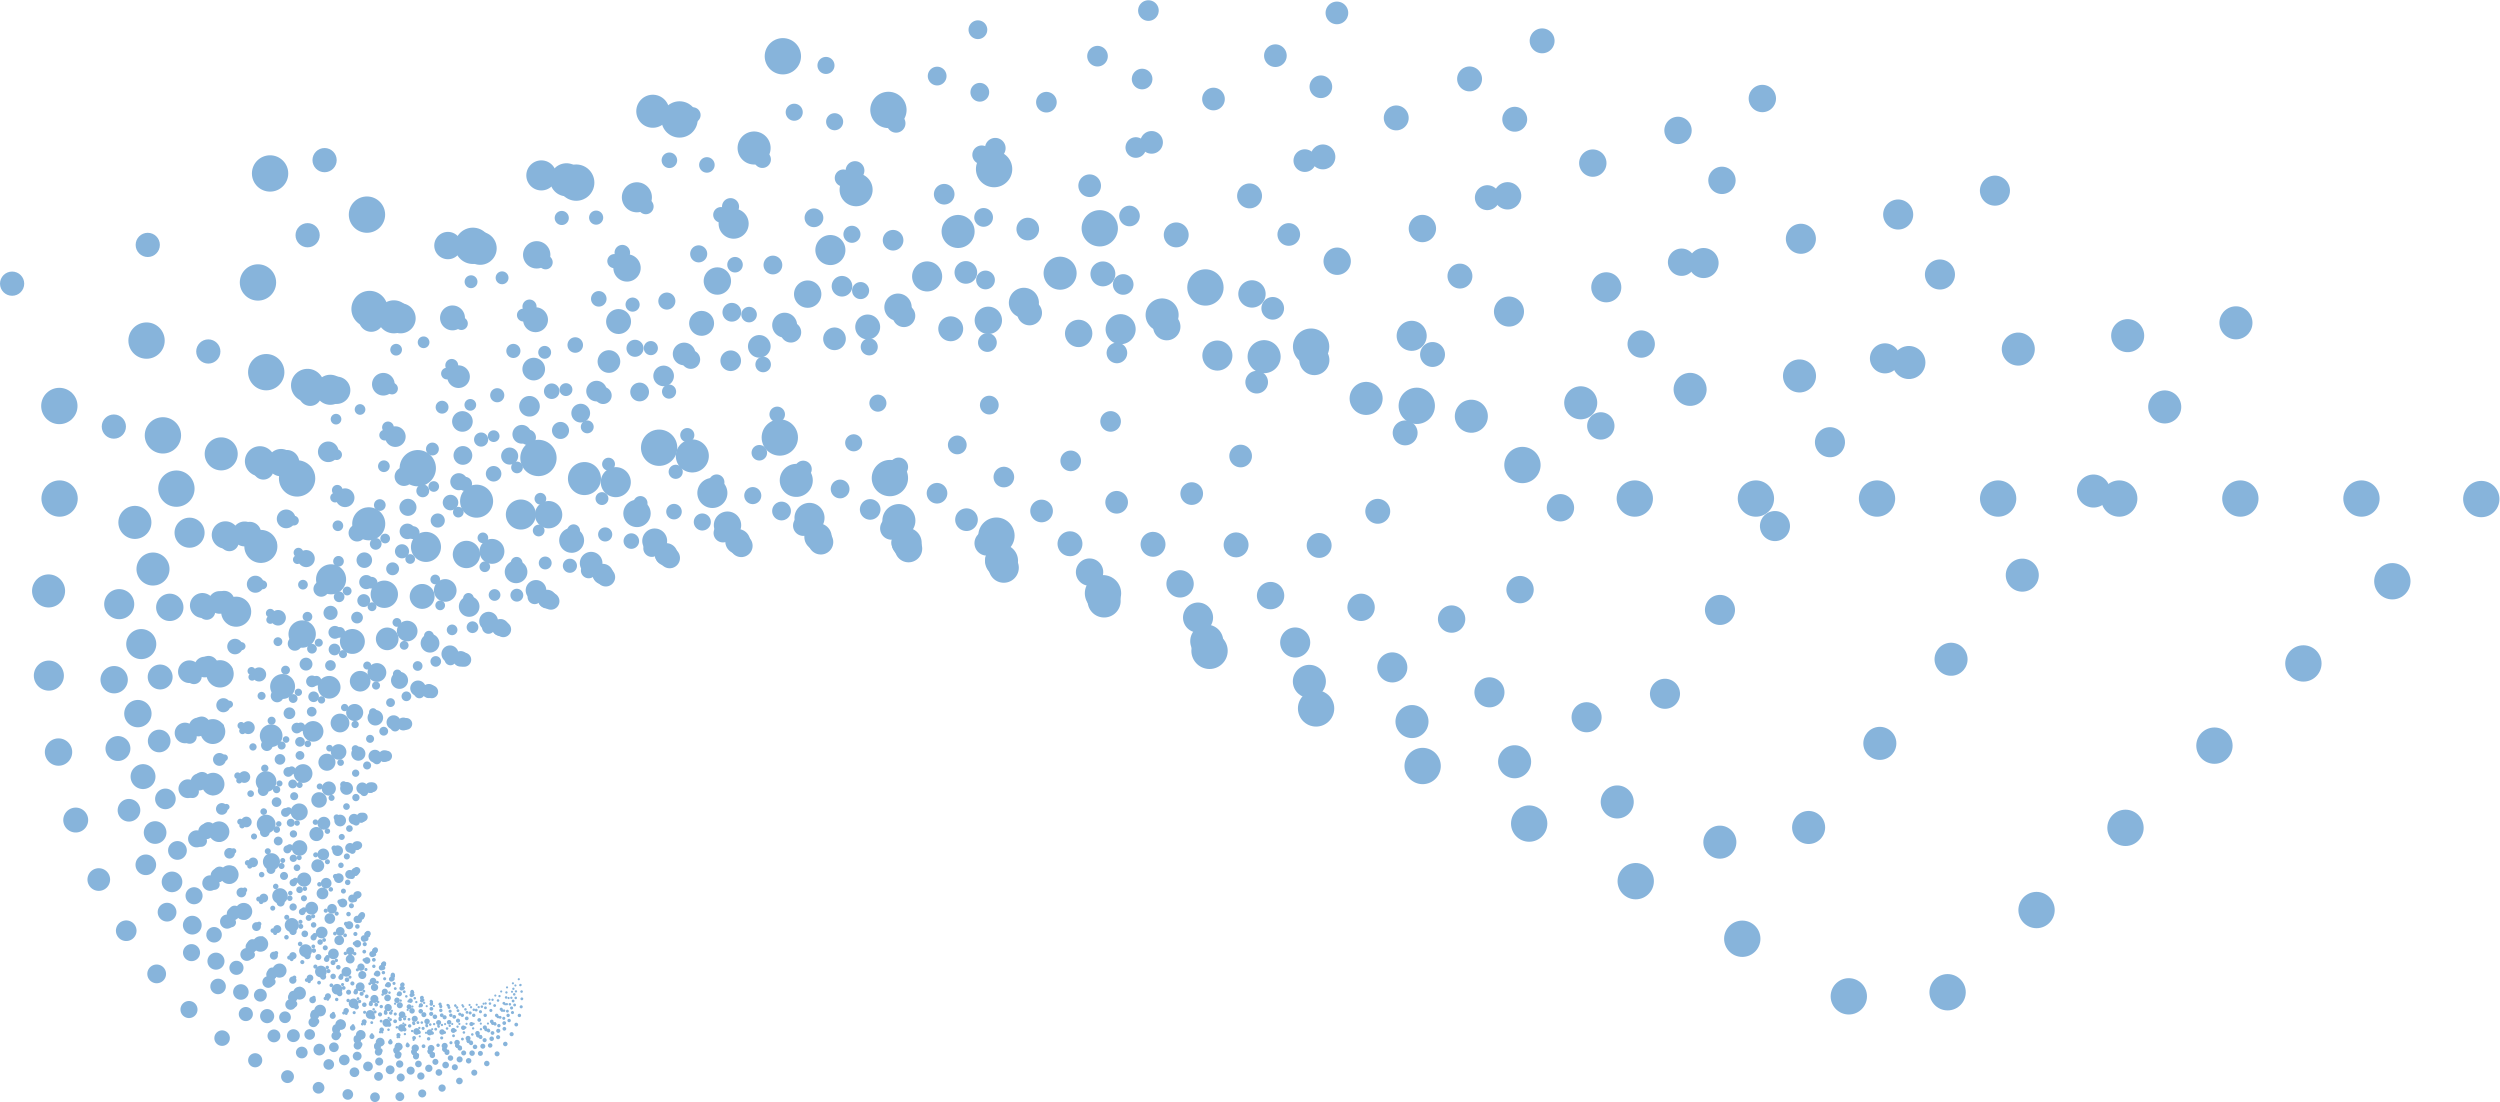 <?xml version="1.0" encoding="UTF-8"?>
<svg id="Layer_2" xmlns="http://www.w3.org/2000/svg" viewBox="0 0 1032.1 454.97">
  <defs>
    <style>
      .cls-1 {
        stroke-dasharray: 0 4.31;
        stroke-width: 1.29px;
      }

      .cls-1, .cls-2, .cls-3, .cls-4, .cls-5, .cls-6, .cls-7, .cls-8, .cls-9, .cls-10, .cls-11, .cls-12, .cls-13, .cls-14, .cls-15, .cls-16, .cls-17, .cls-18, .cls-19, .cls-20, .cls-21, .cls-22, .cls-23, .cls-24, .cls-25, .cls-26, .cls-27, .cls-28, .cls-29, .cls-30, .cls-31 {
        fill: none;
        stroke: #87b4db;
        stroke-linecap: round;
        stroke-linejoin: round;
      }

      .cls-2 {
        stroke-dasharray: 0 13.35;
        stroke-width: 4.01px;
      }

      .cls-3 {
        stroke-dasharray: 0 5.2;
        stroke-width: 1.56px;
      }

      .cls-4 {
        stroke-dasharray: 0 41.4;
        stroke-width: 12.42px;
      }

      .cls-5 {
        stroke-dasharray: 0 6.9;
        stroke-width: 2.07px;
      }

      .cls-6 {
        stroke-dasharray: 0 6.28;
        stroke-width: 1.88px;
      }

      .cls-7 {
        stroke-dasharray: 0 7.58;
        stroke-width: 2.27px;
      }

      .cls-8 {
        stroke-dasharray: 0 3.92;
        stroke-width: 1.18px;
      }

      .cls-9 {
        stroke-dasharray: 0 19.47;
        stroke-width: 5.84px;
      }

      .cls-10 {
        stroke-dasharray: 0 31.2;
        stroke-width: 9.36px;
      }

      .cls-11 {
        stroke-dasharray: 0 21.4;
        stroke-width: 6.42px;
      }

      .cls-12 {
        stroke-dasharray: 0 17.72;
        stroke-width: 5.32px;
      }

      .cls-13 {
        stroke-dasharray: 0 34.29;
        stroke-width: 10.29px;
      }

      .cls-14 {
        stroke-dasharray: 0 4.73;
        stroke-width: 1.42px;
      }

      .cls-15 {
        stroke-dasharray: 0 14.67;
        stroke-width: 4.4px;
      }

      .cls-16 {
        stroke-dasharray: 0 3.57;
        stroke-width: 1.07px;
      }

      .cls-17 {
        stroke-dasharray: 0 50;
        stroke-width: 15px;
      }

      .cls-18 {
        stroke-dasharray: 0 3.24;
        stroke-width: .97px;
      }

      .cls-19 {
        stroke-dasharray: 0 37.68;
        stroke-width: 11.3px;
      }

      .cls-20 {
        stroke-dasharray: 0 8.33;
        stroke-width: 2.5px;
      }

      .cls-21 {
        stroke-dasharray: 0 16.12;
        stroke-width: 4.84px;
      }

      .cls-22 {
        stroke-dasharray: 0 10.06;
        stroke-width: 3.02px;
      }

      .cls-23 {
        stroke-dasharray: 0 28.39;
        stroke-width: 8.52px;
      }

      .cls-24 {
        stroke-dasharray: 0 11.06;
        stroke-width: 3.32px;
      }

      .cls-25 {
        stroke-dasharray: 0 25.84;
        stroke-width: 7.75px;
      }

      .cls-26 {
        stroke-dasharray: 0 45.5;
        stroke-width: 13.65px;
      }

      .cls-27 {
        stroke-dasharray: 0 23.51;
        stroke-width: 7.05px;
      }

      .cls-28 {
        stroke-dasharray: 0 9.16;
        stroke-width: 2.75px;
      }

      .cls-29 {
        stroke-dasharray: 0 5.71;
        stroke-width: 1.71px;
      }

      .cls-30 {
        stroke-dasharray: 0 12.15;
        stroke-width: 3.65px;
      }

      .cls-31 {
        stroke-dasharray: 0 2.95;
        stroke-width: .89px;
      }

      .cls-32 {
        fill: #87b4db;
      }
    </style>
  </defs>
  <g id="low_bad">
    <g>
      <g>
        <polygon class="cls-31" points="214.19 404.25 204.25 422.52 182.04 422.81 163.05 433.78 168.7 415.6 199.12 414.74 214.19 404.25"/>
        <polygon class="cls-18" points="214.89 406.65 201.6 425.24 177.34 422.59 155.15 432 163.75 412.93 197.05 416.07 214.89 406.65"/>
        <polygon class="cls-16" points="215.33 409.35 198.34 427.85 172.23 421.71 146.78 429.01 158.71 409.35 194.6 417.24 215.33 409.35"/>
        <polygon class="cls-8" points="215.44 412.36 194.43 430.27 166.79 420.06 138.04 424.62 153.69 404.78 191.78 418.19 215.44 412.36"/>
        <polygon class="cls-1" points="215.17 415.65 189.85 432.37 161.06 417.54 129.1 418.66 148.82 399.12 188.58 418.85 215.17 415.65"/>
        <polygon class="cls-14" points="214.42 419.21 184.58 434.06 155.16 414.03 120.15 410.97 144.27 392.29 185 419.13 214.42 419.21"/>
        <polygon class="cls-3" points="213.13 422.99 178.59 435.19 149.19 409.4 111.42 401.37 140.23 384.24 181.05 418.97 213.13 422.99"/>
        <polygon class="cls-29" points="211.22 426.95 171.92 435.62 143.3 403.56 103.17 389.74 136.9 374.91 176.77 418.26 211.22 426.95"/>
        <polygon class="cls-6" points="208.61 431 164.57 435.2 137.66 396.4 95.74 375.95 134.51 364.29 172.19 416.91 208.61 431"/>
        <polygon class="cls-5" points="205.22 435.07 156.62 433.76 132.46 387.83 89.48 359.92 133.33 352.39 167.39 414.83 205.22 435.07"/>
        <polygon class="cls-7" points="200.97 439.06 148.15 431.12 127.94 377.79 84.8 341.59 133.63 339.25 162.42 411.91 200.97 439.06"/>
        <polygon class="cls-20" points="195.8 442.84 139.25 427.1 124.36 366.23 82.15 320.97 135.73 324.96 157.39 408.07 195.8 442.84"/>
        <polygon class="cls-28" points="189.66 446.27 130.09 421.53 122 353.14 82.02 298.12 139.92 309.65 152.42 403.2 189.66 446.27"/>
        <polygon class="cls-22" points="182.5 449.2 120.84 414.23 121.17 338.55 84.94 273.19 146.55 293.52 147.66 397.23 182.5 449.2"/>
        <polygon class="cls-24" points="174.31 451.42 111.73 405.03 122.23 322.53 91.47 246.39 155.94 276.81 143.26 390.07 174.31 451.42"/>
        <polygon class="cls-30" points="165.07 452.75 103.03 393.77 125.53 305.19 102.17 218.02 168.42 259.84 139.42 381.68 165.07 452.75"/>
        <polygon class="cls-2" points="154.81 452.97 95.04 380.33 131.45 286.73 117.64 188.52 184.3 243 136.35 372.01 154.81 452.97"/>
        <polygon class="cls-15" points="143.59 451.83 88.14 364.59 140.37 267.38 138.47 158.42 203.88 226.77 134.3 361.06 143.59 451.83"/>
        <polygon class="cls-21" points="131.51 449.08 82.71 346.51 152.7 247.47 165.22 128.37 227.41 211.68 133.54 348.83 131.51 449.08"/>
        <polygon class="cls-12" points="118.7 444.47 79.21 326.05 168.82 227.41 198.42 99.18 255.09 198.37 134.34 335.4 118.7 444.47"/>
        <polygon class="cls-9" points="105.35 437.72 78.13 303.28 189.08 207.68 238.54 71.79 287.07 187.57 137.01 320.85 105.35 437.72"/>
        <polygon class="cls-11" points="91.69 428.58 80.01 278.29 213.82 188.88 285.97 47.29 323.4 180.07 141.87 305.34 91.69 428.58"/>
        <polygon class="cls-27" points="78.02 416.77 85.4 251.29 243.33 171.69 340.98 26.92 364.02 176.75 149.25 289.08 78.02 416.77"/>
        <polygon class="cls-25" points="64.68 402.06 94.9 222.56 277.81 156.89 403.71 12.06 408.77 178.58 159.48 272.33 64.68 402.06"/>
        <polygon class="cls-23" points="52.11 384.24 109.1 192.5 317.4 145.37 474.12 4.26 457.34 186.56 172.88 255.43 52.11 384.24"/>
        <polygon class="cls-10" points="40.78 363.11 128.62 161.61 362.13 138.1 551.96 5.18 509.25 201.77 189.76 238.79 40.78 363.11"/>
        <polygon class="cls-13" points="31.26 338.55 154.05 130.53 411.89 136.16 636.74 16.61 563.82 225.31 210.4 222.91 31.26 338.55"/>
        <polygon class="cls-19" points="24.16 310.48 185.95 100.04 466.42 140.71 727.68 40.43 620.2 258.29 235.03 208.34 24.16 310.48"/>
        <polygon class="cls-4" points="20.17 278.92 224.82 71.06 525.29 152.98 823.67 78.58 677.27 301.82 263.86 195.76 20.17 278.92"/>
        <polygon class="cls-26" points="20.05 243.96 271.11 44.65 587.85 174.24 923.27 133.06 733.69 356.94 296.98 185.89 20.05 243.96"/>
        <polygon class="cls-17" points="24.6 205.82 325.12 22.05 653.24 205.82 1024.6 205.82 787.84 424.61 334.43 179.56 24.6 205.82"/>
      </g>
      <circle class="cls-32" cx="24.5" cy="167.61" r="7.5"/>
      <circle class="cls-32" cx="111.5" cy="71.61" r="7.5"/>
      <circle class="cls-32" cx="60.5" cy="140.61" r="7.5"/>
      <circle class="cls-32" cx="106.5" cy="116.61" r="7.5"/>
      <circle class="cls-32" cx="151.5" cy="88.61" r="7.5"/>
      <circle class="cls-32" cx="47" cy="176.11" r="5"/>
      <circle class="cls-32" cx="127" cy="97.11" r="5"/>
      <circle class="cls-32" cx="61" cy="101.11" r="5"/>
      <circle class="cls-32" cx="86" cy="145.11" r="5"/>
      <circle class="cls-32" cx="134" cy="66.11" r="5"/>
      <circle class="cls-32" cx="5" cy="117.11" r="5"/>
    </g>
  </g>
</svg>